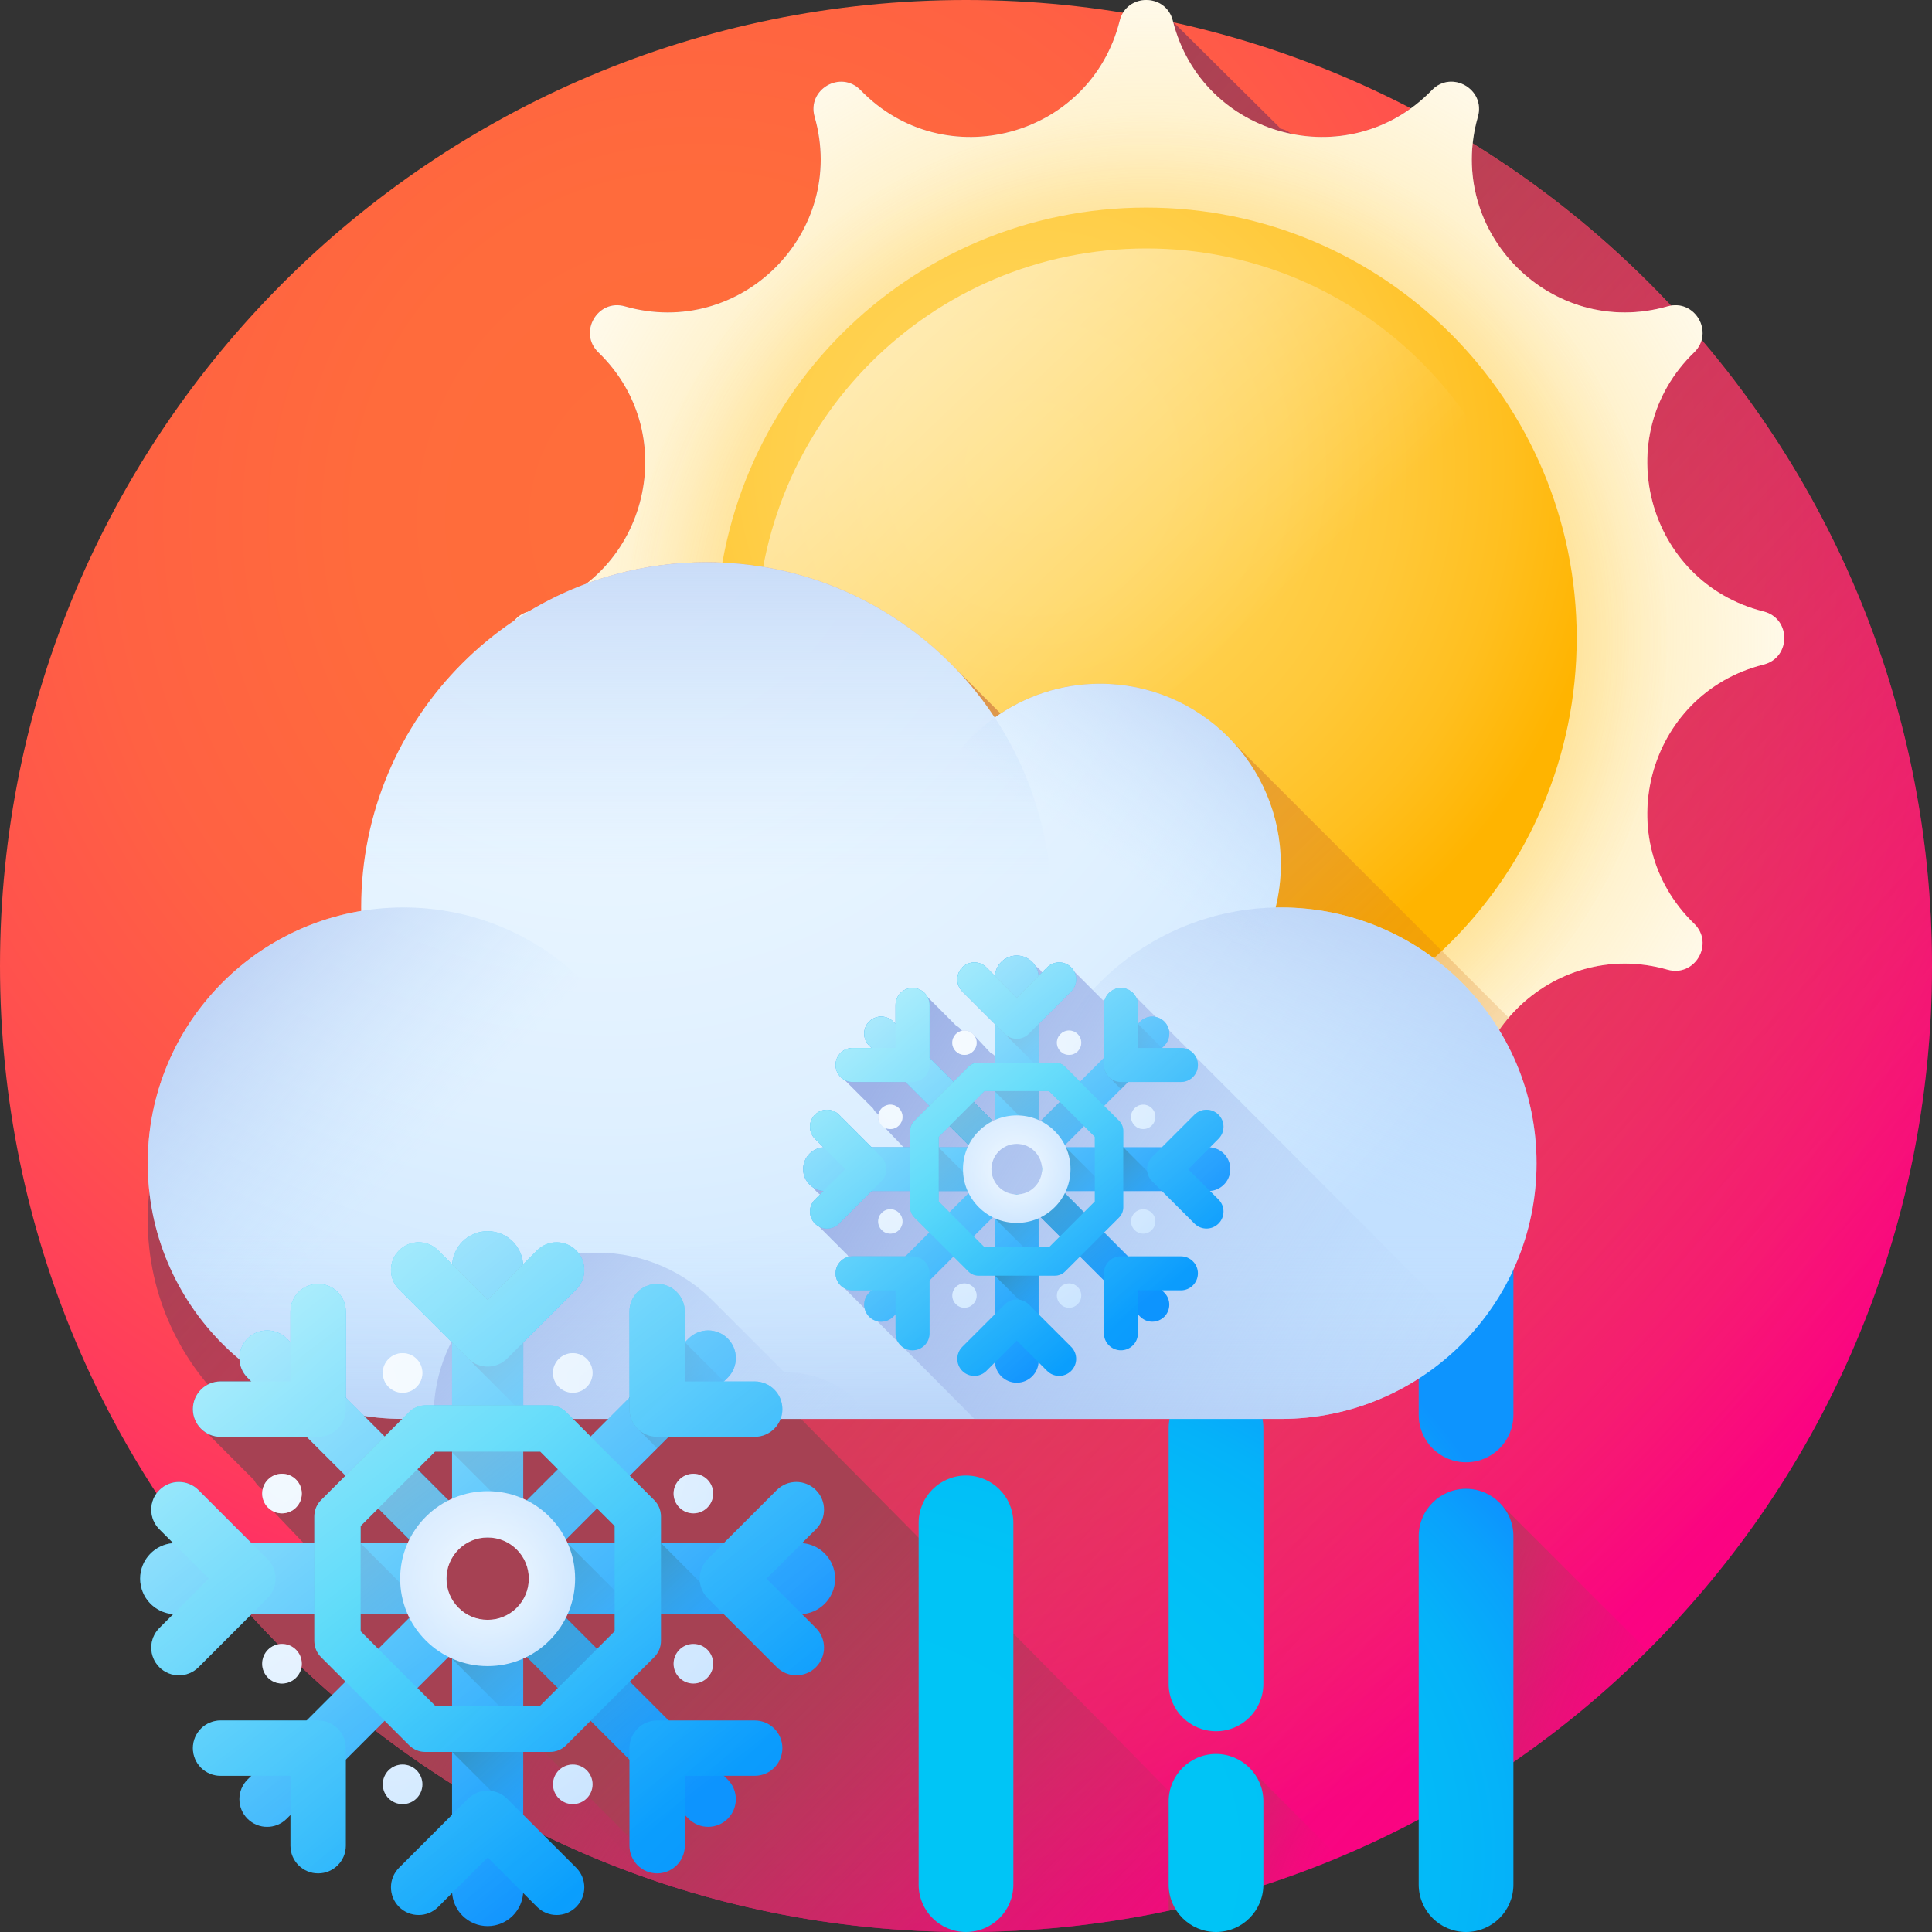 <svg height="512pt" viewBox="0 0 512 512" width="512pt" xmlns="http://www.w3.org/2000/svg" xmlns:xlink="http://www.w3.org/1999/xlink"><rect x="0" y="0" width="512" height="512" fill="#333333" stroke="none"/><radialGradient id="a" cx="184.722" cy="137.537" gradientUnits="userSpaceOnUse" r="380.479"><stop offset="0" stop-color="#ff6e3a"/><stop offset=".234" stop-color="#ff6b3c"/><stop offset=".418" stop-color="#ff6143"/><stop offset=".586" stop-color="#ff504e"/><stop offset=".743" stop-color="#ff395e"/><stop offset=".893" stop-color="#ff1b72"/><stop offset="1" stop-color="#ff0084"/></radialGradient><linearGradient id="b"><stop offset="0" stop-color="#ff0084" stop-opacity="0"/><stop offset=".074" stop-color="#f4087e" stop-opacity=".075"/><stop offset=".335" stop-color="#d2216b" stop-opacity=".333"/><stop offset=".583" stop-color="#ba335e" stop-opacity=".584"/><stop offset=".811" stop-color="#ab3d56" stop-opacity=".812"/><stop offset="1" stop-color="#a64153"/></linearGradient><linearGradient id="c" gradientUnits="userSpaceOnUse" x1="505.96" x2="159.272" xlink:href="#b" y1="469.752" y2="153.85"/><linearGradient id="d" gradientUnits="userSpaceOnUse" x1="311.706" x2="181.372" xlink:href="#b" y1="574.255" y2="443.921"/><linearGradient id="e" gradientUnits="userSpaceOnUse" x1="446.421" x2="362.091" xlink:href="#b" y1="460.66" y2="430.877"/><linearGradient id="f" gradientUnits="userSpaceOnUse" x1="355.776" x2="303.572" xlink:href="#b" y1="501.161" y2="480.079"/><linearGradient id="g" gradientUnits="userSpaceOnUse" x1="188.056" x2="117.781" xlink:href="#b" y1="499.911" y2="457.412"/><linearGradient id="h"><stop offset="0" stop-color="#00c6f6"/><stop offset=".517" stop-color="#00c4f6"/><stop offset=".703" stop-color="#02bdf7"/><stop offset=".836" stop-color="#05b2f9"/><stop offset=".942" stop-color="#0aa1fc"/><stop offset="1" stop-color="#0d94fe"/></linearGradient><radialGradient id="i" cx="695.545" cy="489.5" gradientTransform="matrix(1.44 0 0 1.004 -796.906 0)" gradientUnits="userSpaceOnUse" r="162.639" xlink:href="#h"/><radialGradient id="j" cx="695.545" cy="489.5" gradientTransform="matrix(1.44 0 0 1.004 -796.906 0)" gradientUnits="userSpaceOnUse" r="162.639" xlink:href="#h"/><radialGradient id="k" cx="695.545" cy="489.5" gradientTransform="matrix(1.44 0 0 1.004 -796.906 0)" gradientUnits="userSpaceOnUse" r="162.638" xlink:href="#h"/><radialGradient id="l" cx="695.545" cy="489.502" gradientTransform="matrix(1.44 0 0 1.004 -796.906 0)" gradientUnits="userSpaceOnUse" r="162.641" xlink:href="#h"/><radialGradient id="m" cx="695.545" cy="489.5" gradientTransform="matrix(1.44 0 0 1.004 -796.906 0)" gradientUnits="userSpaceOnUse" r="162.639" xlink:href="#h"/><radialGradient id="n" cx="695.545" cy="446.441" gradientTransform="matrix(1.44 0 0 1.004 -796.906 0)" gradientUnits="userSpaceOnUse" r="141.657" xlink:href="#h"/><radialGradient id="o" cx="305.034" cy="169.081" gradientUnits="userSpaceOnUse" r="219.031"><stop offset="0" stop-color="#ffd459"/><stop offset=".279" stop-color="#ffd55b" stop-opacity=".722"/><stop offset=".435" stop-color="#ffd763" stop-opacity=".565"/><stop offset=".561" stop-color="#ffda71" stop-opacity=".439"/><stop offset=".67" stop-color="#ffdf85" stop-opacity=".329"/><stop offset=".769" stop-color="#ffe69e" stop-opacity=".231"/><stop offset=".86" stop-color="#ffeebe" stop-opacity=".141"/><stop offset=".944" stop-color="#fff8e2" stop-opacity=".055"/><stop offset="1" stop-color="#fff" stop-opacity="0"/></radialGradient><radialGradient id="p" cx="303.767" cy="169.729" gradientUnits="userSpaceOnUse" r="147.547"><stop offset="0" stop-color="#ffb400"/><stop offset=".373" stop-color="#ffb502" stop-opacity=".627"/><stop offset=".507" stop-color="#ffb709" stop-opacity=".494"/><stop offset=".603" stop-color="#ffba14" stop-opacity=".396"/><stop offset=".68" stop-color="#ffbf25" stop-opacity=".322"/><stop offset=".746" stop-color="#ffc53b" stop-opacity=".255"/><stop offset=".805" stop-color="#ffcd57" stop-opacity=".196"/><stop offset=".858" stop-color="#ffd777" stop-opacity=".141"/><stop offset=".907" stop-color="#ffe29d" stop-opacity=".094"/><stop offset=".952" stop-color="#ffefc8" stop-opacity=".047"/><stop offset=".993" stop-color="#fffcf6" stop-opacity=".008"/><stop offset="1" stop-color="#fff" stop-opacity="0"/></radialGradient><radialGradient id="q" cx="273.412" cy="123.804" gradientUnits="userSpaceOnUse" r="153.865"><stop offset="0" stop-color="#ffd459"/><stop offset=".23" stop-color="#ffd355"/><stop offset=".436" stop-color="#ffcf4a"/><stop offset=".634" stop-color="#ffc838"/><stop offset=".825" stop-color="#ffbf1f"/><stop offset="1" stop-color="#ffb400"/></radialGradient><linearGradient id="r" gradientUnits="userSpaceOnUse" x1="315.498" x2="165.557" y1="181.436" y2="23.519"><stop offset="0" stop-color="#fff" stop-opacity="0"/><stop offset=".929" stop-color="#fff" stop-opacity=".929"/><stop offset="1" stop-color="#fff"/></linearGradient><linearGradient id="s" gradientUnits="userSpaceOnUse" x1="414.863" x2="67.631" y1="390.59" y2="43.357"><stop offset="0" stop-color="#e58200" stop-opacity="0"/><stop offset=".04" stop-color="#e27f04" stop-opacity=".039"/><stop offset=".467" stop-color="#c15d2f" stop-opacity=".467"/><stop offset=".802" stop-color="#ad4949" stop-opacity=".8"/><stop offset="1" stop-color="#a64153"/></linearGradient><radialGradient id="t" cx="160.864" cy="124.111" gradientUnits="userSpaceOnUse" r="279.263"><stop offset="0" stop-color="#ecf7ff"/><stop offset=".347" stop-color="#e9f5ff"/><stop offset=".62" stop-color="#dff0ff"/><stop offset=".867" stop-color="#cee7ff"/><stop offset="1" stop-color="#c2e0ff"/></radialGradient><linearGradient id="u"><stop offset=".003" stop-color="#c2e0ff" stop-opacity="0"/><stop offset=".076" stop-color="#bfdcfd" stop-opacity=".075"/><stop offset="1" stop-color="#9eb2e7"/></linearGradient><linearGradient id="v" gradientUnits="userSpaceOnUse" x1="338.669" x2="378.922" xlink:href="#u" y1="310.553" y2="189.11"/><linearGradient id="w" gradientUnits="userSpaceOnUse" x1="292.619" x2="344.373" xlink:href="#u" y1="227.472" y2="150.738"/><linearGradient id="x" gradientUnits="userSpaceOnUse" x1="187.197" x2="187.197" xlink:href="#u" y1="232.91" y2="79.984"/><linearGradient id="y" gradientUnits="userSpaceOnUse" x1="108.123" x2="26.425" xlink:href="#u" y1="309.39" y2="232.179"/><linearGradient id="z" gradientUnits="userSpaceOnUse" x1="223.178" x2="223.178" xlink:href="#u" y1="326.913" y2="421.274"/><linearGradient id="A" gradientUnits="userSpaceOnUse" x1="215.735" x2="116.97" xlink:href="#u" y1="419.122" y2="320.358"/><linearGradient id="B" gradientUnits="userSpaceOnUse" x1="382.053" x2="230.795" y1="383.202" y2="289.503"><stop offset=".003" stop-color="#c2e0ff" stop-opacity="0"/><stop offset=".188" stop-color="#b9d5f9" stop-opacity=".184"/><stop offset=".695" stop-color="#a5bbec" stop-opacity=".694"/><stop offset="1" stop-color="#9eb2e7"/></linearGradient><linearGradient id="C"><stop offset="0" stop-color="#00c6f6"/><stop offset=".857" stop-color="#0b9cfd"/><stop offset="1" stop-color="#0d94fe"/></linearGradient><linearGradient id="D" gradientUnits="userSpaceOnUse" x1="200.974" x2="281.628" xlink:href="#C" y1="273.028" y2="353.681"/><linearGradient id="E" gradientUnits="userSpaceOnUse" x1="232.64" x2="313.293" xlink:href="#C" y1="241.363" y2="322.016"/><linearGradient id="F" gradientUnits="userSpaceOnUse" x1="200.975" x2="281.628" xlink:href="#C" y1="273.028" y2="353.681"/><linearGradient id="G" gradientUnits="userSpaceOnUse" x1="232.64" x2="313.293" xlink:href="#C" y1="241.363" y2="322.016"/><linearGradient id="H" gradientUnits="userSpaceOnUse" x1="194.416" x2="275.071" xlink:href="#C" y1="279.584" y2="360.239"/><linearGradient id="I" gradientUnits="userSpaceOnUse" x1="239.195" x2="319.851" xlink:href="#C" y1="234.803" y2="315.459"/><linearGradient id="J" gradientUnits="userSpaceOnUse" x1="216.808" x2="297.46" xlink:href="#C" y1="257.195" y2="337.848"/><linearGradient id="K" gradientUnits="userSpaceOnUse" x1="216.807" x2="297.46" xlink:href="#C" y1="257.196" y2="337.849"/><linearGradient id="L"><stop offset="0" stop-color="#0d94fe" stop-opacity="0"/><stop offset=".514" stop-color="#0681cd" stop-opacity=".514"/><stop offset="1" stop-color="#0070a2"/></linearGradient><linearGradient id="M" gradientUnits="userSpaceOnUse" x1="280.77" x2="264.29" xlink:href="#L" y1="332.75" y2="316.271"/><linearGradient id="N" gradientUnits="userSpaceOnUse" x1="280.23" x2="264.805" xlink:href="#L" y1="348.21" y2="332.785"/><linearGradient id="O" gradientUnits="userSpaceOnUse" x1="292.32" x2="275.89" xlink:href="#L" y1="321.111" y2="304.68"/><linearGradient id="P" gradientUnits="userSpaceOnUse" x1="307.733" x2="291.96" xlink:href="#L" y1="320.797" y2="305.024"/><linearGradient id="Q" gradientUnits="userSpaceOnUse" x1="302.91" x2="268.42" xlink:href="#L" y1="343.299" y2="308.809"/><linearGradient id="R" gradientUnits="userSpaceOnUse" x1="283.151" x2="268.489" xlink:href="#L" y1="278.711" y2="264.048"/><linearGradient id="S" gradientUnits="userSpaceOnUse" x1="314.277" x2="287.829" xlink:href="#L" y1="282.941" y2="277.687"/><linearGradient id="T" gradientUnits="userSpaceOnUse" x1="257.025" x2="343.404" xlink:href="#C" y1="247.128" y2="333.508"/><linearGradient id="U" gradientUnits="userSpaceOnUse" x1="206.74" x2="293.12" xlink:href="#C" y1="297.412" y2="383.792"/><linearGradient id="V" gradientUnits="userSpaceOnUse" x1="257.024" x2="343.404" xlink:href="#C" y1="247.128" y2="333.508"/><linearGradient id="W" gradientUnits="userSpaceOnUse" x1="206.741" x2="293.12" xlink:href="#C" y1="297.413" y2="383.792"/><linearGradient id="X" gradientUnits="userSpaceOnUse" x1="263.466" x2="349.845" xlink:href="#C" y1="240.687" y2="327.066"/><linearGradient id="Y" gradientUnits="userSpaceOnUse" x1="200.299" x2="286.678" xlink:href="#C" y1="303.854" y2="390.234"/><linearGradient id="Z" gradientUnits="userSpaceOnUse" x1="231.882" x2="318.262" xlink:href="#C" y1="272.27" y2="358.65"/><linearGradient id="aa" gradientUnits="userSpaceOnUse" x1="231.882" x2="318.262" xlink:href="#C" y1="272.271" y2="358.65"/><linearGradient id="ab" gradientUnits="userSpaceOnUse" x1="293.473" x2="258.575" xlink:href="#L" y1="314.877" y2="272.099"/><linearGradient id="ac" gradientUnits="userSpaceOnUse" x1="267.827" x2="232.44" xlink:href="#L" y1="336.627" y2="293.251"/><linearGradient id="ad" gradientUnits="userSpaceOnUse" x1="296.207" x2="260.627" xlink:href="#L" y1="313.771" y2="270.157"/><linearGradient id="ae" gradientUnits="userSpaceOnUse" x1="280.483" x2="244.903" xlink:href="#L" y1="326.599" y2="282.985"/><linearGradient id="af"><stop offset="0" stop-color="#ecf7ff"/><stop offset="1" stop-color="#c2e0ff"/></linearGradient><radialGradient id="ag" cx="269.447" cy="309.835" gradientUnits="userSpaceOnUse" r="14.248" xlink:href="#af"/><linearGradient id="ah" gradientUnits="userSpaceOnUse" x1="259.914" x2="305.677" xlink:href="#C" y1="300.302" y2="346.066"/><radialGradient id="ai" cx="247.457" cy="279.151" gradientUnits="userSpaceOnUse" r="89.174" xlink:href="#af"/><radialGradient id="aj" cx="247.456" cy="279.151" gradientUnits="userSpaceOnUse" r="89.181" xlink:href="#af"/><radialGradient id="ak" cx="247.457" cy="279.154" gradientUnits="userSpaceOnUse" r="89.174" xlink:href="#af"/><radialGradient id="al" cx="247.456" cy="279.154" gradientUnits="userSpaceOnUse" r="89.176" xlink:href="#af"/><radialGradient id="am" cx="247.459" cy="279.149" gradientUnits="userSpaceOnUse" r="89.175" xlink:href="#af"/><radialGradient id="an" cx="247.459" cy="279.153" gradientUnits="userSpaceOnUse" r="89.174" xlink:href="#af"/><radialGradient id="ao" cx="247.457" cy="279.149" gradientUnits="userSpaceOnUse" r="89.187" xlink:href="#af"/><radialGradient id="ap" cx="247.457" cy="279.153" gradientUnits="userSpaceOnUse" r="89.174" xlink:href="#af"/><linearGradient id="aq"><stop offset="0" stop-color="#fff" stop-opacity="0"/><stop offset="1" stop-color="#fff"/></linearGradient><linearGradient id="ar" gradientUnits="userSpaceOnUse" x1="299.245" x2="203.173" xlink:href="#aq" y1="348.525" y2="223.783"/><linearGradient id="as" gradientUnits="userSpaceOnUse" x1="306.747" x2="210.676" xlink:href="#aq" y1="342.747" y2="218.005"/><linearGradient id="at" gradientUnits="userSpaceOnUse" x1="324.148" x2="228.076" xlink:href="#aq" y1="329.345" y2="204.604"/><linearGradient id="au" gradientUnits="userSpaceOnUse" x1="274.351" x2="178.283" xlink:href="#aq" y1="367.696" y2="242.958"/><linearGradient id="av" gradientUnits="userSpaceOnUse" x1="291.752" x2="195.685" xlink:href="#aq" y1="354.295" y2="229.558"/><linearGradient id="aw" gradientUnits="userSpaceOnUse" x1="326.984" x2="230.906" xlink:href="#aq" y1="327.165" y2="202.415"/><linearGradient id="ax" gradientUnits="userSpaceOnUse" x1="313.581" x2="217.511" xlink:href="#aq" y1="337.484" y2="212.744"/><linearGradient id="ay" gradientUnits="userSpaceOnUse" x1="284.923" x2="188.844" xlink:href="#aq" y1="359.563" y2="234.811"/><linearGradient id="az" gradientUnits="userSpaceOnUse" x1="271.518" x2="175.446" xlink:href="#aq" y1="369.879" y2="245.137"/><linearGradient id="aA" gradientUnits="userSpaceOnUse" x1="17.833" x2="149.047" xlink:href="#C" y1="358.476" y2="489.689"/><linearGradient id="aB" gradientUnits="userSpaceOnUse" x1="69.349" x2="200.563" xlink:href="#C" y1="306.958" y2="438.173"/><linearGradient id="aC" gradientUnits="userSpaceOnUse" x1="17.833" x2="149.046" xlink:href="#C" y1="358.475" y2="489.689"/><linearGradient id="aD" gradientUnits="userSpaceOnUse" x1="69.349" x2="200.563" xlink:href="#C" y1="306.959" y2="438.173"/><linearGradient id="aE" gradientUnits="userSpaceOnUse" x1="7.162" x2="138.379" xlink:href="#C" y1="369.142" y2="500.359"/><linearGradient id="aF" gradientUnits="userSpaceOnUse" x1="80.015" x2="211.232" xlink:href="#C" y1="296.288" y2="427.505"/><linearGradient id="aG" gradientUnits="userSpaceOnUse" x1="43.591" x2="174.805" xlink:href="#C" y1="332.717" y2="463.931"/><linearGradient id="aH" gradientUnits="userSpaceOnUse" x1="43.591" x2="174.805" xlink:href="#C" y1="332.717" y2="463.932"/><linearGradient id="aI" gradientUnits="userSpaceOnUse" x1="147.651" x2="120.841" xlink:href="#L" y1="455.637" y2="428.826"/><linearGradient id="aJ" gradientUnits="userSpaceOnUse" x1="146.772" x2="121.678" xlink:href="#L" y1="480.789" y2="455.694"/><linearGradient id="aK" gradientUnits="userSpaceOnUse" x1="166.442" x2="139.712" xlink:href="#L" y1="436.7" y2="409.97"/><linearGradient id="aL" gradientUnits="userSpaceOnUse" x1="191.519" x2="165.858" xlink:href="#L" y1="436.19" y2="410.529"/><linearGradient id="aM" gradientUnits="userSpaceOnUse" x1="183.672" x2="127.56" xlink:href="#L" y1="472.799" y2="416.686"/><linearGradient id="aN" gradientUnits="userSpaceOnUse" x1="151.526" x2="127.671" xlink:href="#L" y1="367.719" y2="343.865"/><linearGradient id="aO" gradientUnits="userSpaceOnUse" x1="202.166" x2="159.137" xlink:href="#L" y1="374.603" y2="366.054"/><linearGradient id="aP" gradientUnits="userSpaceOnUse" x1="109.02" x2="249.552" xlink:href="#C" y1="316.339" y2="456.87"/><linearGradient id="aQ" gradientUnits="userSpaceOnUse" x1="27.212" x2="167.744" xlink:href="#C" y1="398.146" y2="538.678"/><linearGradient id="aR" gradientUnits="userSpaceOnUse" x1="109.021" x2="249.551" xlink:href="#C" y1="316.339" y2="456.869"/><linearGradient id="aS" gradientUnits="userSpaceOnUse" x1="27.213" x2="167.742" xlink:href="#C" y1="398.147" y2="538.677"/><linearGradient id="aT" gradientUnits="userSpaceOnUse" x1="119.5" x2="260.031" xlink:href="#C" y1="305.859" y2="446.39"/><linearGradient id="aU" gradientUnits="userSpaceOnUse" x1="16.733" x2="157.264" xlink:href="#C" y1="408.626" y2="549.157"/><linearGradient id="aV" gradientUnits="userSpaceOnUse" x1="68.116" x2="208.648" xlink:href="#C" y1="357.242" y2="497.774"/><linearGradient id="aW" gradientUnits="userSpaceOnUse" x1="68.116" x2="208.648" xlink:href="#C" y1="357.242" y2="497.774"/><linearGradient id="aX" gradientUnits="userSpaceOnUse" x1="168.318" x2="111.542" xlink:href="#L" y1="426.559" y2="356.962"/><linearGradient id="aY" gradientUnits="userSpaceOnUse" x1="126.595" x2="69.024" xlink:href="#L" y1="461.945" y2="391.374"/><linearGradient id="aZ" gradientUnits="userSpaceOnUse" x1="172.766" x2="114.883" xlink:href="#L" y1="424.759" y2="353.805"/><linearGradient id="a0" gradientUnits="userSpaceOnUse" x1="147.184" x2="89.3" xlink:href="#L" y1="445.628" y2="374.674"/><radialGradient id="a1" cx="129.23" cy="418.356" gradientUnits="userSpaceOnUse" r="23.181" xlink:href="#af"/><linearGradient id="a2" gradientUnits="userSpaceOnUse" x1="113.721" x2="188.173" xlink:href="#C" y1="402.847" y2="477.3"/><radialGradient id="a3" cx="93.454" cy="368.436" gradientUnits="userSpaceOnUse" r="145.086" xlink:href="#af"/><radialGradient id="a4" cx="93.454" cy="368.436" gradientUnits="userSpaceOnUse" r="145.086" xlink:href="#af"/><radialGradient id="a5" cx="93.454" cy="368.435" gradientUnits="userSpaceOnUse" r="145.086" xlink:href="#af"/><radialGradient id="a6" cx="93.454" cy="368.435" gradientUnits="userSpaceOnUse" r="145.085" xlink:href="#af"/><radialGradient id="a7" cx="93.453" cy="368.436" gradientUnits="userSpaceOnUse" r="145.087" xlink:href="#af"/><radialGradient id="a8" cx="93.453" cy="368.435" gradientUnits="userSpaceOnUse" r="145.087" xlink:href="#af"/><radialGradient id="a9" cx="93.454" cy="368.436" gradientUnits="userSpaceOnUse" r="145.087" xlink:href="#af"/><radialGradient id="ba" cx="93.454" cy="368.435" gradientUnits="userSpaceOnUse" r="145.087" xlink:href="#af"/><linearGradient id="bb" gradientUnits="userSpaceOnUse" x1="177.709" x2="21.408" xlink:href="#aq" y1="481.302" y2="278.357"/><linearGradient id="bc" gradientUnits="userSpaceOnUse" x1="189.91" x2="33.618" xlink:href="#aq" y1="471.895" y2="268.961"/><linearGradient id="bd" gradientUnits="userSpaceOnUse" x1="218.221" x2="61.928" xlink:href="#aq" y1="450.094" y2="247.159"/><linearGradient id="be" gradientUnits="userSpaceOnUse" x1="137.21" x2="-19.089" xlink:href="#aq" y1="512.492" y2="309.548"/><linearGradient id="bf" gradientUnits="userSpaceOnUse" x1="165.52" x2="9.22" xlink:href="#aq" y1="490.689" y2="287.745"/><linearGradient id="bg" gradientUnits="userSpaceOnUse" x1="222.836" x2="66.532" xlink:href="#aq" y1="446.548" y2="243.599"/><linearGradient id="bh" gradientUnits="userSpaceOnUse" x1="201.033" x2="44.729" xlink:href="#aq" y1="463.34" y2="260.39"/><linearGradient id="bi" gradientUnits="userSpaceOnUse" x1="154.404" x2="-1.9" xlink:href="#aq" y1="499.253" y2="296.304"/><linearGradient id="bj" gradientUnits="userSpaceOnUse" x1="132.601" x2="-23.703" xlink:href="#aq" y1="516.044" y2="313.095"/><path d="m512 256c0 141.387-114.613 256-256 256s-256-114.613-256-256 114.613-256 256-256 256 114.613 256 256zm0 0" fill="url(#a)"/><path d="m512 256c0-98.871-56.059-184.641-138.117-227.289-9.547 6.902-21.027 8.922-31.645 6.773-.918-.746-1.992-1.234-3.125-1.461-.027-.105-.066-.207-.09-.312l-27.98-27.758c-4.434-.973-8.91-1.828-13.422-2.566-.379.621-.695 1.316-.895 2.109-7.746 30.941-46.477 41.32-68.656 18.395-5.25-5.426-14.27-.223-12.195 7.043 8.766 30.668-19.59 59.023-50.258 50.258-7.262-2.074-12.469 6.941-7.039 12.195 22.922 22.176 12.543 60.91-18.398 68.652-7.324 1.836-7.324 12.25 0 14.082.109.027.211.062.312.09.039.195.082.395.137.586-26.887 15.934-44.918 45.23-44.918 78.746 0 .312.008.617.012.93-32.098 5.34-56.57 33.23-56.57 66.844 0 20.152 8.805 38.238 22.766 50.652l33.855 33.859c.625.699 1.262 1.379 1.91 2.055-.066.691-.113 1.395-.113 2.105 0 7.438 3.75 13.98 9.453 17.883l65.199 68.09c26.25 9.09 54.434 14.039 83.777 14.039 141.387 0 256-114.613 256-256zm0 0" fill="url(#c)"/><path d="m335.34 501.148-1.254-1.277c-24.617 7.883-50.848 12.129-78.086 12.129-89.812 0-168.82-46.25-214.508-116.234.211-.309.461-.602.742-.883 2.863-2.863 7.512-2.863 10.371 0l14.043 14.043h13.797l-10.551-11.082c-.133-.312-.23-.641-.301-.984-.07-.34-.113-.691-.113-1.055 0-.352.043-.703.113-1.031-.965-.676-1.77-1.566-2.32-2.613l-12.238-12.234c-2.328-1.238-3.914-3.676-3.914-6.484 0-4.059 3.281-7.34 7.336-7.34h8.145l-1.004-1.004c-2.863-2.863-2.863-7.512 0-10.371 1.434-1.438 3.312-2.148 5.188-2.148 1.406 0 2.812.398 4.039 1.203.41.273.793.582 1.152.945l.992 1.004v-8.152c0-4.047 3.285-7.328 7.34-7.328 2.812 0 5.25 1.586 6.484 3.902l12.25 12.25c1.035.551 1.926 1.344 2.59 2.297.34-.066.703-.098 1.062-.098.363 0 .715.027 1.055.098.344.07.672.172.984.312.543.23 1.043.555 1.477.941l7.711 8.234c.539.23 1.031.562 1.473.953.141.129.273.27.402.41v-13.781l-14.035-14.035c-2.871-2.863-2.871-7.512 0-10.371 2.863-2.871 7.512-2.871 10.371 0l3.062 3.062.633.621c0-.039.012-.078.012-.121.008-.18.039-.371.059-.551.02-.121.039-.242.059-.359.031-.184.07-.363.113-.535.027-.121.059-.238.098-.359.043-.172.102-.34.16-.512.043-.109.082-.23.121-.344.07-.168.141-.328.211-.48.051-.121.102-.23.16-.34.082-.152.164-.305.242-.453.07-.109.133-.219.203-.32.09-.141.18-.281.277-.422.07-.102.152-.211.234-.312.098-.129.199-.262.309-.383.082-.098.184-.199.273-.301.109-.109.211-.23.328-.328.102-.102.203-.191.312-.293.109-.102.223-.199.344-.293.117-.09.23-.18.348-.258.121-.094.242-.184.375-.262.117-.082.25-.16.379-.242.133-.07.25-.141.383-.211.129-.078.281-.141.422-.211.129-.059.25-.121.379-.172.152-.066.312-.117.473-.168.121-.051.254-.102.383-.141.172-.051.34-.094.523-.133.117-.027.238-.059.359-.09.199-.039.402-.059.602-.09.113-.012.211-.039.312-.051.312-.031.633-.039.945-.039.32 0 .641.008.953.039.098.012.199.039.309.051.203.031.402.051.605.09.117.031.238.059.359.09.18.039.352.082.523.133.129.039.25.09.379.141.164.051.312.102.473.168.133.051.25.113.383.172.141.07.281.133.422.211.129.07.25.141.379.211.133.082.262.16.383.242.133.078.25.168.371.262.109.078.23.168.352.258.109.094.23.191.344.293.109.102.211.191.309.293.121.098.223.219.332.328.09.102.191.203.27.301.113.121.211.254.312.383.082.102.16.211.23.312.102.141.191.281.281.422.02.02.031.051.051.082.07.039.141.078.211.129.129.078.25.172.371.262.109.078.23.16.34.25.121.102.242.199.352.301.113.102.211.191.312.281.121.109.223.23.332.34.09.102.191.203.27.305.113.117.211.25.312.379.082.102.16.211.23.312.059.082.109.16.16.242l2.188-2.188c2.863-2.871 7.512-2.871 10.371 0 .535.527.965 1.121 1.305 1.754l12.238 12.246c.273.145.531.312.785.484.781-3.215 3.672-5.602 7.125-5.602 2.812 0 5.254 1.586 6.488 3.906 0 0 93.754 94.398 135.336 136.875 9.016 9.203 15.574 15.969 18.203 18.812.594.633.984 1.074 1.164 1.305zm0 0" fill="url(#d)"/><path d="m436.574 437.449c-17.809 17.738-38.219 32.855-60.605 44.754v-75.113c0-6.926 5.621-12.547 12.551-12.547 3.711 0 7.047 1.625 9.344 4.195zm0 0" fill="url(#e)"/><path d="m354.816 492.223c-14.414 6.043-29.496 10.801-45.105 14.125v-28.984c0-6.926 5.621-12.547 12.547-12.547 3.715 0 7.047 1.625 9.348 4.195zm0 0" fill="url(#f)"/><path d="m180.594 500.715c-25.086-7.719-48.52-19.195-69.66-33.762v-5.652c0-6.926 5.621-12.547 12.547-12.547 3.715 0 7.051 1.625 9.348 4.195l41.754 41.754c.352.312.684.645.992.992.352.312.684.645.996.996.352.309.684.641.992.992.352.312.684.645.996.996.352.309.68.641.992.992.352.312.684.641.996.992zm0 0" fill="url(#g)"/><path d="m256 512c-6.93 0-12.551-5.617-12.551-12.551v-95.871c0-6.934 5.621-12.551 12.551-12.551s12.551 5.617 12.551 12.551v95.871c0 6.934-5.621 12.551-12.551 12.551zm0 0" fill="url(#i)"/><path d="m322.258 512c-6.93 0-12.547-5.617-12.547-12.551v-22.086c0-6.926 5.617-12.547 12.547-12.547 6.93 0 12.551 5.621 12.551 12.547v22.086c0 6.934-5.621 12.551-12.551 12.551zm0 0" fill="url(#j)"/><path d="m322.258 458.793c-6.93 0-12.547-5.617-12.547-12.551v-67.766c0-6.93 5.617-12.547 12.547-12.547 6.93 0 12.551 5.617 12.551 12.547v67.766c0 6.934-5.621 12.551-12.551 12.551zm0 0" fill="url(#k)"/><path d="m322.258 360.406c-6.93 0-12.547-5.617-12.547-12.547v-79.309c0-6.934 5.617-12.551 12.547-12.551 6.93 0 12.551 5.617 12.551 12.551v79.309c0 6.93-5.621 12.547-12.551 12.547zm0 0" fill="url(#l)"/><path d="m388.52 512c-6.934 0-12.551-5.617-12.551-12.551v-92.359c0-6.93 5.617-12.547 12.551-12.547 6.93 0 12.547 5.617 12.547 12.547v92.359c0 6.934-5.617 12.551-12.547 12.551zm0 0" fill="url(#m)"/><path d="m388.52 387.516c-6.934 0-12.551-5.621-12.551-12.551v-51.703c0-6.93 5.617-12.547 12.551-12.547 6.93 0 12.547 5.617 12.547 12.547v51.703c0 6.93-5.617 12.551-12.547 12.551zm0 0" fill="url(#n)"/><path d="m310.809 5.496c7.742 30.941 46.477 41.316 68.652 18.395 5.254-5.426 14.273-.223 12.195 7.043-8.762 30.668 19.594 59.023 50.262 50.258 7.262-2.074 12.469 6.941 7.039 12.195-22.922 22.176-12.543 60.906 18.395 68.652 7.328 1.836 7.328 12.25 0 14.082-30.938 7.746-41.316 46.477-18.395 68.656 5.43 5.25.223 14.27-7.039 12.195-30.668-8.766-59.023 19.59-50.262 50.258 2.074 7.262-6.941 12.469-12.195 7.039-22.176-22.922-60.91-12.543-68.652 18.395v.004c-1.832 7.324-12.25 7.324-14.082 0v-.004c-7.746-30.938-46.477-41.316-68.652-18.395-5.254 5.43-14.273.223-12.195-7.039 8.762-30.668-19.594-59.023-50.258-50.258-7.262 2.074-12.473-6.945-7.043-12.195 22.926-22.18 12.547-60.91-18.395-68.656-7.328-1.832-7.328-12.246 0-14.082 30.941-7.746 41.32-46.477 18.395-68.652-5.43-5.254-.219-14.273 7.043-12.195 30.668 8.766 59.02-19.59 50.258-50.258-2.078-7.266 6.941-12.469 12.195-7.043 22.176 22.922 60.906 12.547 68.652-18.395 1.832-7.328 12.25-7.328 14.082 0zm0 0" fill="#fff"/><path d="m310.809 5.496c7.742 30.941 46.477 41.316 68.652 18.395 5.254-5.426 14.273-.223 12.195 7.043-8.762 30.668 19.594 59.023 50.262 50.258 7.262-2.074 12.469 6.941 7.039 12.195-22.922 22.176-12.543 60.906 18.395 68.652 7.328 1.836 7.328 12.25 0 14.082-30.938 7.746-41.316 46.477-18.395 68.656 5.43 5.25.223 14.27-7.039 12.195-30.668-8.766-59.023 19.59-50.262 50.258 2.074 7.262-6.941 12.469-12.195 7.039-22.176-22.922-60.91-12.543-68.652 18.395v.004c-1.832 7.324-12.25 7.324-14.082 0v-.004c-7.746-30.938-46.477-41.316-68.652-18.395-5.254 5.43-14.273.223-12.195-7.039 8.762-30.668-19.594-59.023-50.258-50.258-7.262 2.074-12.473-6.945-7.043-12.195 22.926-22.18 12.547-60.91-18.395-68.656-7.328-1.832-7.328-12.246 0-14.082 30.941-7.746 41.32-46.477 18.395-68.652-5.43-5.254-.219-14.273 7.043-12.195 30.668 8.766 59.02-19.59 50.258-50.258-2.078-7.266 6.941-12.469 12.195-7.043 22.176 22.922 60.906 12.547 68.652-18.395 1.832-7.328 12.25-7.328 14.082 0zm0 0" fill="url(#o)"/><path d="m441.652 169.082c0 76.148-61.734 137.883-137.883 137.883-76.152 0-137.887-61.734-137.887-137.883 0-76.152 61.734-137.887 137.887-137.887 76.148 0 137.883 61.734 137.883 137.887zm0 0" fill="url(#p)"/><path d="m417.84 169.082c0 63-51.07 114.07-114.07 114.07-63.004 0-114.074-51.07-114.074-114.07 0-63.004 51.07-114.074 114.074-114.074 63 0 114.07 51.07 114.07 114.074zm0 0" fill="url(#q)"/><path d="m407.004 169.082c0 57.016-46.223 103.234-103.234 103.234-57.016 0-103.238-46.219-103.238-103.234s46.223-103.238 103.238-103.238c57.012 0 103.234 46.223 103.234 103.238zm0 0" fill="url(#r)"/><path d="m215.875 292.172c-2.074 7.262 6.945 12.469 12.195 7.039 22.18-22.922 60.91-12.543 68.656 18.398 1.832 7.324 12.246 7.324 14.082 0 7.742-30.941 46.477-41.32 68.652-18.398 5.254 5.43 14.273.223 12.195-7.039-2.898-10.141 5.059-18.102 8.125-22.504l-73.418-73.414c-8.738-9.266-21.117-15.055-34.859-15.055-9.73 0-18.773 2.91-26.332 7.895-.121-.117-11.629-11.629-12.301-12.281-16.629-17.148-39.902-27.812-65.676-27.812-16.742 0-32.434 4.5-45.93 12.355 30.094 8.367 39.965 46.445 17.312 68.363-5.43 5.254-.223 14.27 7.039 12.195 30.668-8.766 59.023 19.59 50.258 50.258zm0 0" fill="url(#s)"/><path d="m339.43 240.484c-.457 0-.914.008-1.371.02.887-3.652 1.371-7.461 1.371-11.383 0-26.465-21.457-47.922-47.926-47.922-10.41 0-20.039 3.332-27.898 8.969-16.363-24.801-44.473-41.168-76.41-41.168-50.527 0-91.484 40.961-91.484 91.488 0 .309.008.617.012.926-32.098 5.336-56.57 33.23-56.57 66.844 0 37.43 30.344 67.773 67.773 67.773h232.504c37.43 0 67.773-30.344 67.773-67.773 0-37.43-30.344-67.773-67.773-67.773zm0 0" fill="url(#t)"/><path d="m407.203 308.258c0 37.434-30.344 67.773-67.773 67.773-37.43 0-67.773-30.34-67.773-67.773 0-37.43 30.344-67.773 67.773-67.773 37.43 0 67.773 30.344 67.773 67.773zm0 0" fill="url(#v)"/><path d="m339.43 229.121c0 26.469-21.457 47.926-47.926 47.926-26.465 0-47.922-21.457-47.922-47.926 0-26.465 21.457-47.922 47.922-47.922 26.469 0 47.926 21.457 47.926 47.922zm0 0" fill="url(#w)"/><path d="m278.684 240.484c0 50.527-40.961 91.488-91.488 91.488-50.523 0-91.484-40.961-91.484-91.488 0-50.523 40.961-91.484 91.484-91.484 50.527 0 91.488 40.961 91.488 91.484zm0 0" fill="url(#x)"/><path d="m174.699 308.258c0 37.434-30.344 67.773-67.773 67.773-37.43 0-67.773-30.34-67.773-67.773 0-37.43 30.344-67.773 67.773-67.773 37.43 0 67.773 30.344 67.773 67.773zm0 0" fill="url(#y)"/><path d="m39.781 317.488c4.504 33.062 32.848 58.543 67.145 58.543h232.504c34.297 0 62.641-25.48 67.145-58.543zm0 0" fill="url(#z)"/><path d="m231.863 376.031-3.535-3.535c-5.02-5.422-12.195-8.82-20.168-8.82-.094 0-.188.008-.277.012-.059-.055-.109-.109-.164-.16l-18.141-18.141c-7.887-8.262-19.004-13.414-31.328-13.414-23.934 0-43.336 19.398-43.336 43.332 0 .117.012.234.012.355-.52.105-1.027.23-1.527.371zm0 0" fill="url(#A)"/><path d="m389.984 353.379c-12.398 13.895-30.449 22.652-50.559 22.652h-81.176l-34.414-34.598c-1.066-.562-1.867-1.535-2.219-2.711-.121-.398-.184-.832-.184-1.273 0-2.129 1.469-3.906 3.445-4.379-.109-.156-.211-.32-.301-.48l-7.531-7.527c-.379-.203-.754-.473-1.074-.805-1.766-1.758-1.766-4.605 0-6.375l1.348-1.344c-.051-.031-.102-.062-.152-.094-.059-.047-.129-.098-.191-.148-.078-.062-.16-.121-.23-.18-.07-.062-.129-.113-.191-.172-.07-.07-.141-.129-.199-.199-.062-.062-.121-.133-.18-.191-.062-.07-.121-.141-.184-.223-.059-.07-.109-.141-.16-.211-.051-.07-.109-.148-.16-.219-.031-.051-.051-.09-.078-.141-.012-.012-.031-.023-.051-.031-.082-.051-.172-.109-.254-.172-.066-.039-.129-.09-.199-.141-.07-.059-.148-.121-.23-.191-.059-.051-.121-.109-.18-.168-.07-.062-.141-.133-.211-.203-.062-.059-.113-.121-.172-.191-.059-.066-.129-.141-.18-.207-.062-.07-.109-.145-.16-.223-.062-.07-.113-.141-.16-.223-.051-.078-.102-.16-.152-.238-.039-.07-.09-.152-.129-.23-.043-.082-.082-.172-.133-.262-.031-.082-.07-.152-.102-.23-.039-.102-.07-.191-.109-.293-.027-.078-.059-.148-.078-.23-.031-.109-.062-.211-.082-.32-.02-.07-.039-.148-.059-.223-.02-.129-.043-.25-.051-.367-.012-.07-.02-.133-.031-.203-.02-.191-.031-.383-.031-.57 0-.203.012-.395.031-.582.012-.07.02-.133.031-.191.008-.129.031-.25.051-.371.02-.082.039-.152.059-.23.02-.102.051-.211.082-.32.02-.082.051-.152.078-.234.039-.098.07-.188.109-.289.031-.082.07-.152.102-.23.051-.09.09-.18.133-.262.039-.082.09-.16.129-.23.051-.082.102-.16.152-.242.047-.078.098-.148.16-.219.051-.07.098-.152.16-.223.051-.07.121-.141.18-.211.059-.062.109-.133.172-.191.07-.07.141-.141.211-.199.059-.059.121-.121.18-.172.082-.059.16-.129.23-.188.07-.051.133-.094.199-.145.082-.059.172-.117.254-.168.07-.043.129-.082.199-.121.09-.051.18-.102.281-.148.07-.043.133-.07.203-.102.098-.051.199-.094.301-.133.07-.02.141-.051.211-.07.098-.039.211-.07.309-.098.082-.023.152-.043.223-.062.109-.031.219-.051.332-.07.07-.012.148-.02.219-.031.121-.02.23-.039.344-.039.027-.008.047-.008.07-.008l-2.262-2.27c-1.766-1.77-1.766-4.621 0-6.379 1.758-1.766 4.609-1.766 6.375 0l8.625 8.625h8.484l-6.488-6.805c-.078-.191-.141-.395-.18-.605-.051-.211-.07-.43-.07-.648 0-.223.02-.434.059-.637-.59-.41-1.07-.961-1.414-1.605l-7.527-7.527c-1.426-.754-2.402-2.25-2.402-3.988 0-2.488 2.02-4.504 4.508-4.504h5l-.613-.613c-1.754-1.758-1.754-4.617 0-6.375.887-.883 2.039-1.324 3.195-1.324.863 0 1.727.25 2.477.742.254.168.484.359.703.582l.625.613v-5.012c0-2.488 2.016-4.508 4.508-4.508 1.727 0 3.223.973 3.984 2.41l7.52 7.527c.641.332 1.195.824 1.598 1.406.211-.039.43-.059.652-.059.219 0 .441.02.652.059.211.051.41.109.602.191.34.141.641.34.902.582l4.738 5.059c.344.152.645.344.914.582.082.082.172.172.25.262v-8.473l-1.102-1.105-1.891-1.875-1.875-1.887-3.766-3.766c-1.758-1.758-1.758-4.609 0-6.375 1.758-1.758 4.617-1.758 6.375 0l2.27 2.27c0-.023.012-.051.012-.07.008-.121.02-.23.039-.344.008-.078.02-.148.031-.219.02-.113.047-.223.066-.332.023-.07.043-.152.062-.223.031-.109.059-.211.102-.312.02-.066.047-.141.078-.211.039-.098.082-.199.121-.301.031-.07.07-.141.102-.211.051-.09.098-.18.148-.27.043-.07.082-.141.121-.203.062-.09.109-.168.172-.258.051-.062.098-.133.148-.191.062-.082.121-.152.184-.23.059-.062.109-.121.168-.18.07-.07.133-.145.203-.211.059-.062.129-.121.191-.172.07-.07.141-.133.219-.191.07-.051.141-.109.211-.16.07-.051.152-.109.223-.16.078-.051.16-.09.238-.141.082-.051.152-.09.23-.133.094-.047.184-.09.262-.129.082-.039.16-.07.242-.109.09-.043.191-.07.281-.102.078-.031.16-.062.242-.082.098-.027.207-.059.32-.078.07-.02.141-.039.219-.059.121-.023.254-.043.371-.062.062 0 .133-.02.191-.02.191-.02.383-.031.582-.031.191 0 .395.012.582.031.062 0 .133.02.191.02.121.02.25.039.371.062.082.02.152.039.223.059.109.02.219.051.32.078.082.023.16.051.242.082.09.031.191.059.281.102.078.039.16.07.238.109.082.039.172.082.262.129.082.043.152.094.23.133.082.051.16.09.23.141.082.051.152.109.234.16.07.051.141.109.207.16.082.062.152.121.223.191.059.051.121.109.191.172.07.066.129.141.199.211.051.059.113.117.172.18.059.078.121.148.18.23.051.059.102.129.152.191.059.09.109.168.168.258.012.012.023.031.031.051.039.023.09.051.133.082.078.051.148.102.219.16.07.051.152.102.223.16l.211.18c.059.062.129.113.188.172.07.07.141.141.203.211.059.062.121.121.172.18.059.082.129.164.188.242.051.062.094.121.141.191.031.051.07.09.102.141l1.344-1.344c1.758-1.758 4.609-1.758 6.375 0 .324.328.594.691.793 1.082l7.531 7.527c.172.094.332.191.48.305.484-1.98 2.262-3.453 4.379-3.453 1.738 0 3.23.973 3.984 2.406 0 0 56.461 56.531 88.949 89.148zm0 0" fill="url(#B)"/><path d="m269.445 366.434c-3.199 0-5.797-2.594-5.797-5.793v-38.281c0-3.199 2.598-5.793 5.797-5.793 3.203 0 5.797 2.594 5.797 5.793v38.281c0 3.199-2.594 5.793-5.797 5.793zm0 0" fill="url(#D)"/><path d="m269.445 303.105c-3.199 0-5.797-2.594-5.797-5.797v-38.277c0-3.203 2.598-5.797 5.797-5.797 3.203 0 5.797 2.594 5.797 5.797v38.277c0 3.203-2.594 5.797-5.797 5.797zm0 0" fill="url(#E)"/><path d="m256.922 315.633h-38.277c-3.203 0-5.797-2.598-5.797-5.797 0-3.199 2.594-5.797 5.797-5.797h38.277c3.199 0 5.797 2.598 5.797 5.797 0 3.199-2.598 5.797-5.797 5.797zm0 0" fill="url(#F)"/><path d="m320.25 315.633h-38.277c-3.203 0-5.797-2.598-5.797-5.797 0-3.199 2.594-5.797 5.797-5.797h38.277c3.203 0 5.797 2.598 5.797 5.797 0 3.199-2.594 5.797-5.797 5.797zm0 0" fill="url(#G)"/><path d="m233.523 350.266c-1.152 0-2.309-.438-3.188-1.32-1.762-1.762-1.762-4.617 0-6.375l27.066-27.066c1.758-1.762 4.613-1.762 6.375 0 1.762 1.762 1.762 4.617 0 6.379l-27.066 27.062c-.879.879-2.035 1.32-3.188 1.32zm0 0" fill="url(#H)"/><path d="m278.305 305.484c-1.152 0-2.309-.438-3.188-1.32-1.762-1.762-1.762-4.613 0-6.375l27.062-27.066c1.762-1.762 4.617-1.762 6.379 0 1.758 1.762 1.758 4.617-.004 6.379l-27.062 27.062c-.879.883-2.035 1.32-3.188 1.32zm0 0" fill="url(#I)"/><path d="m260.59 305.484c-1.156 0-2.309-.438-3.188-1.32l-27.066-27.062c-1.762-1.762-1.762-4.617 0-6.379 1.762-1.762 4.613-1.762 6.375 0l27.066 27.066c1.762 1.762 1.762 4.613 0 6.375-.879.883-2.035 1.32-3.188 1.32zm0 0" fill="url(#J)"/><path d="m305.367 350.266c-1.152 0-2.305-.438-3.188-1.32l-27.062-27.062c-1.762-1.762-1.762-4.617 0-6.379 1.758-1.762 4.613-1.762 6.375 0l27.066 27.066c1.758 1.758 1.758 4.613 0 6.375-.883.879-2.035 1.32-3.191 1.32zm0 0" fill="url(#K)"/><path d="m275.246 322.359v12.129l-11.598-11.598v-.531c0-3.199 2.598-5.793 5.797-5.793 3.203 0 5.801 2.594 5.801 5.793zm0 0" fill="url(#M)"/><path d="m263.648 336.793h11.598v12.855l-11.594-11.59h-.004zm0 0" fill="url(#N)"/><path d="m282.445 304.059 11.578 11.574h-12.051c-3.203 0-5.797-2.598-5.797-5.797 0-3.203 2.594-5.797 5.797-5.797h.543zm0 0" fill="url(#O)"/><path d="m309.273 315.633h-13.41v-11.594h1.816zm0 0" fill="url(#P)"/><path d="m305.367 350.266c-1.152 0-2.305-.438-3.188-1.32l-27.062-27.062c-1.762-1.762-1.762-4.617 0-6.379 1.758-1.762 4.613-1.762 6.375 0l27.066 27.066c1.758 1.758 1.758 4.613 0 6.375-.883.879-2.035 1.32-3.191 1.32zm0 0" fill="url(#Q)"/><path d="m275.242 282.961v-23.93c0-.137-.004-.27-.016-.402l-5.781 5.781-5.781-5.781c-.008.133-.016.266-.016.402v12.336zm0 0" fill="url(#R)"/><path d="m307.941 277.715-10.883 10.883-3.113-3.113c-.859-.82-1.398-1.977-1.398-3.258v-1.871l9.02-9.016zm0 0" fill="url(#S)"/><path d="m277.496 256.363-8.051 8.047-8.047-8.047c-1.762-1.762-4.617-1.762-6.379 0-1.758 1.762-1.758 4.613 0 6.375l11.238 11.238c.879.879 2.035 1.32 3.188 1.32 1.152 0 2.309-.441 3.188-1.32l11.238-11.238c1.762-1.762 1.762-4.613 0-6.375-1.762-1.762-4.613-1.762-6.375 0zm0 0" fill="url(#T)"/><path d="m272.633 345.695c-1.758-1.762-4.613-1.762-6.375 0l-11.238 11.234c-1.758 1.762-1.758 4.617 0 6.379 1.762 1.758 4.617 1.758 6.379 0l8.047-8.051 8.051 8.051c.879.879 2.031 1.32 3.188 1.32 1.152 0 2.309-.441 3.188-1.32 1.762-1.762 1.762-4.617 0-6.379zm0 0" fill="url(#U)"/><path d="m314.871 309.836 8.047-8.051c1.762-1.762 1.762-4.617 0-6.375-1.758-1.762-4.613-1.762-6.375 0l-11.238 11.234c-1.762 1.762-1.762 4.617 0 6.379l11.238 11.234c.879.883 2.035 1.32 3.188 1.32 1.152 0 2.309-.438 3.188-1.32 1.762-1.758 1.762-4.613 0-6.375zm0 0" fill="url(#V)"/><path d="m233.586 313.023c1.762-1.762 1.762-4.617 0-6.379l-11.234-11.234c-1.762-1.762-4.617-1.762-6.379 0-1.762 1.762-1.762 4.613 0 6.375l8.051 8.051-8.051 8.047c-1.762 1.762-1.762 4.617 0 6.379.883.879 2.035 1.32 3.188 1.32 1.156 0 2.309-.441 3.191-1.32zm0 0" fill="url(#W)"/><path d="m297.059 286.734h15.891c2.488 0 4.508-2.02 4.508-4.512 0-2.488-2.02-4.504-4.508-4.504h-11.383v-11.387c0-2.488-2.02-4.508-4.508-4.508-2.488 0-4.508 2.02-4.508 4.508v15.891c-.004 2.492 2.016 4.512 4.508 4.512zm0 0" fill="url(#X)"/><path d="m241.836 332.938h-15.891c-2.492 0-4.512 2.02-4.512 4.508 0 2.488 2.02 4.508 4.512 4.508h11.383v11.383c0 2.488 2.02 4.508 4.508 4.508 2.488 0 4.508-2.02 4.508-4.508v-15.891c0-2.488-2.016-4.508-4.508-4.508zm0 0" fill="url(#Y)"/><path d="m312.949 332.938h-15.895c-2.488 0-4.508 2.02-4.508 4.508v15.891c0 2.488 2.02 4.508 4.508 4.508 2.492 0 4.512-2.02 4.512-4.508v-11.383h11.383c2.488 0 4.508-2.02 4.508-4.508 0-2.488-2.02-4.508-4.508-4.508zm0 0" fill="url(#Z)"/><path d="m241.836 261.824c-2.488 0-4.508 2.02-4.508 4.508v11.383h-11.383c-2.492 0-4.508 2.02-4.508 4.508 0 2.492 2.016 4.508 4.508 4.508h15.891c2.492 0 4.508-2.016 4.508-4.508v-15.891c0-2.488-2.016-4.508-4.508-4.508zm0 0" fill="url(#aa)"/><path d="m275.246 281.602v15.707c0 .125-.008.242-.012.363-.055.887-.309 1.711-.715 2.445l-10.871-10.871v-7.645zm0 0" fill="url(#ab)"/><path d="m259.637 314.961c-.812.43-1.734.672-2.715.672h-15.707v-11.594h7.496zm0 0" fill="url(#ac)"/><path d="m292.598 293.062-5.336 5.332-5.77 5.773c-.883.875-2.035 1.316-3.188 1.316-1.156 0-2.309-.441-3.191-1.316-.836-.84-1.277-1.93-1.316-3.031-.043-1.207.398-2.426 1.316-3.348l.117-.117 5.656-5.652 5.332-5.336zm0 0" fill="url(#ad)"/><path d="m265.098 301.137c-.043 1.102-.484 2.191-1.32 3.031-.84.836-1.926 1.277-3.027 1.316-.051.004-.109.004-.16.004-1.152 0-2.309-.441-3.188-1.32l-.121-.117-5.652-5.656-5.332-5.332 6.375-6.379 5.332 5.336 5.656 5.652.117.117c.922.922 1.363 2.141 1.32 3.348zm0 0" fill="url(#ae)"/><path d="m269.445 324.082c-3.805 0-7.383-1.48-10.074-4.172s-4.172-6.27-4.172-10.074c0-3.805 1.48-7.383 4.172-10.074 2.691-2.691 6.27-4.176 10.074-4.176 3.809 0 7.387 1.484 10.078 4.176 2.691 2.691 4.172 6.27 4.172 10.074 0 3.805-1.48 7.383-4.172 10.074-2.691 2.691-6.27 4.172-10.078 4.172zm0-20.953c-1.789 0-3.473.695-4.742 1.965-1.266 1.266-1.961 2.949-1.961 4.742 0 1.789.695 3.477 1.961 4.742 1.27 1.266 2.953 1.965 4.742 1.965 1.793 0 3.477-.699 4.742-1.965 1.27-1.266 1.965-2.953 1.965-4.742 0-1.793-.699-3.477-1.965-4.742-1.266-1.27-2.949-1.965-4.742-1.965zm0 0" fill="url(#ag)"/><path d="m279.578 338.066h-20.266c-1 0-1.957-.398-2.664-1.105l-14.328-14.328c-.707-.707-1.105-1.668-1.105-2.664v-20.266c0-1 .398-1.961 1.105-2.668l14.328-14.328c.707-.707 1.664-1.105 2.664-1.105h20.266c1 0 1.961.398 2.668 1.105l14.328 14.328c.707.707 1.105 1.668 1.105 2.668v20.266c0 .996-.398 1.957-1.105 2.664l-14.328 14.328c-.707.707-1.668 1.105-2.668 1.105zm-18.699-7.543h17.137l12.121-12.117v-17.141l-12.121-12.121h-17.137l-12.121 12.121v17.141zm0 0" fill="url(#ah)"/><path d="m258.82 276.328c0 1.781-1.445 3.227-3.227 3.227s-3.223-1.445-3.223-3.227 1.441-3.223 3.223-3.223 3.227 1.441 3.227 3.223zm0 0" fill="url(#ai)"/><path d="m286.543 276.328c0 1.781-1.445 3.227-3.227 3.227s-3.227-1.445-3.227-3.227 1.445-3.227 3.227-3.227 3.227 1.445 3.227 3.227zm0 0" fill="url(#aj)"/><path d="m258.82 343.34c0 1.781-1.445 3.227-3.227 3.227s-3.223-1.445-3.223-3.227 1.441-3.223 3.223-3.223 3.227 1.441 3.227 3.223zm0 0" fill="url(#ak)"/><path d="m286.543 343.34c0 1.781-1.445 3.227-3.227 3.227s-3.227-1.445-3.227-3.227 1.445-3.223 3.227-3.223 3.227 1.441 3.227 3.223zm0 0" fill="url(#al)"/><path d="m306.188 295.973c0 1.781-1.445 3.227-3.227 3.227s-3.227-1.445-3.227-3.227 1.445-3.223 3.227-3.223 3.227 1.441 3.227 3.223zm0 0" fill="url(#am)"/><path d="m306.188 323.695c0 1.781-1.445 3.227-3.227 3.227s-3.223-1.445-3.223-3.227 1.441-3.223 3.223-3.223 3.227 1.441 3.227 3.223zm0 0" fill="url(#an)"/><path d="m239.176 295.973c0 1.781-1.445 3.227-3.227 3.227s-3.227-1.445-3.227-3.227 1.445-3.223 3.227-3.223 3.227 1.441 3.227 3.223zm0 0" fill="url(#ao)"/><path d="m239.176 323.695c0 1.781-1.445 3.227-3.227 3.227s-3.227-1.445-3.227-3.227 1.445-3.227 3.227-3.227 3.227 1.445 3.227 3.227zm0 0" fill="url(#ap)"/><path d="m326.047 309.836c0-3.07-2.379-5.578-5.395-5.785l2.266-2.266c1.762-1.762 1.762-4.617 0-6.375-1.762-1.762-4.613-1.762-6.375 0l-8.629 8.629h-10.234v-4.336c0-1-.398-1.961-1.105-2.664l-3.977-3.977 4.461-4.465 1.867-1.863h14.023c2.488 0 4.508-2.02 4.508-4.508 0-2.492-2.02-4.508-4.508-4.508h-5.008l.617-.617c1.758-1.762 1.758-4.613 0-6.375-1.762-1.762-4.617-1.762-6.379 0l-.613.613v-5.004c0-2.492-2.02-4.512-4.508-4.512-2.492 0-4.512 2.02-4.512 4.512v14.023l-6.324 6.328-3.977-3.977c-.707-.707-1.668-1.105-2.668-1.105h-4.332v-10.238l8.625-8.625c1.762-1.762 1.762-4.617 0-6.379-1.758-1.758-4.613-1.758-6.375 0l-2.266 2.27c-.207-3.016-2.719-5.398-5.781-5.398-3.066 0-5.578 2.383-5.785 5.398l-2.266-2.27c-1.762-1.758-4.617-1.758-6.375 0-1.762 1.762-1.762 4.617 0 6.379l8.629 8.625v10.238h-4.336c-1 0-1.961.398-2.668 1.105l-3.977 3.977-6.324-6.328v-14.023c0-2.492-2.02-4.512-4.512-4.512-2.488 0-4.508 2.02-4.508 4.512v5.004l-.613-.613c-1.762-1.762-4.617-1.762-6.379 0-1.758 1.762-1.758 4.613 0 6.375l.617.617h-5.008c-2.488 0-4.508 2.016-4.508 4.508 0 2.488 2.02 4.508 4.508 4.508h14.023l6.328 6.328-3.977 3.977c-.707.707-1.102 1.664-1.102 2.664v4.336h-10.238l-8.625-8.629c-1.762-1.762-4.617-1.762-6.379 0-1.762 1.762-1.762 4.617 0 6.375l2.266 2.27c-3.012.203-5.395 2.715-5.395 5.781 0 3.066 2.383 5.574 5.395 5.781l-2.266 2.266c-1.762 1.762-1.762 4.617 0 6.379.879.879 2.035 1.32 3.188 1.32 1.156 0 2.309-.441 3.191-1.32l8.625-8.629h10.238v4.336c0 1 .395 1.957 1.102 2.664l3.977 3.977-6.328 6.328h-14.023c-2.488 0-4.508 2.02-4.508 4.508 0 2.492 2.02 4.508 4.508 4.508h5.008l-.617.617c-1.758 1.758-1.758 4.613 0 6.375.883.883 2.035 1.32 3.191 1.32 1.152 0 2.305-.438 3.188-1.32l.613-.613v5.004c0 2.492 2.02 4.512 4.508 4.512 2.492 0 4.512-2.02 4.512-4.512v-14.023l6.324-6.328 3.977 3.977c.707.707 1.668 1.105 2.668 1.105h4.336v10.234l-8.629 8.629c-1.762 1.762-1.762 4.617 0 6.379 1.758 1.762 4.613 1.762 6.375 0l2.266-2.27c.207 3.016 2.719 5.398 5.785 5.398 3.066 0 5.574-2.383 5.781-5.398l2.266 2.27c.879.879 2.035 1.32 3.188 1.32 1.156 0 2.309-.441 3.188-1.32 1.762-1.762 1.762-4.617 0-6.379l-8.625-8.625v-10.238h4.332c1 0 1.961-.398 2.668-1.105l3.977-3.977 6.324 6.328v14.023c0 2.492 2.02 4.512 4.512 4.512 2.488 0 4.508-2.02 4.508-4.512v-5.004l.613.613c.883.883 2.035 1.32 3.191 1.32 1.152 0 2.305-.438 3.188-1.32 1.758-1.762 1.758-4.617 0-6.375l-.617-.617h5.008c2.488 0 4.508-2.016 4.508-4.508 0-2.488-2.02-4.508-4.508-4.508h-14.023l-6.328-6.328 3.977-3.977c.707-.707 1.105-1.664 1.105-2.664v-4.336h10.234l8.629 8.629c.879.879 2.035 1.32 3.188 1.32 1.152 0 2.305-.441 3.188-1.32 1.762-1.762 1.762-4.617 0-6.379l-2.266-2.266c3.012-.207 5.395-2.715 5.395-5.781zm-65.168-20.691h2.77v7.672c-.191.086-.383.176-.574.27l-1.449-1.445-3.621-3.621zm-12.121 12.121 2.871-2.871 5.07 5.07c-.098.188-.188.379-.273.574h-7.672v-2.773zm2.871 20.012-2.871-2.871v-2.773h7.668c.09.191.18.383.273.574zm12.02 9.246h-2.77l-2.875-2.871 5.07-5.07c.191.098.383.188.574.273v.039h.004v7.629zm10.539-15.945c-1.266 1.266-2.949 1.965-4.742 1.965-1.789 0-3.477-.699-4.742-1.965-1.266-1.27-1.965-2.953-1.965-4.742 0-1.793.699-3.477 1.965-4.746 1.27-1.266 2.953-1.961 4.742-1.961 1.793 0 3.477.695 4.742 1.961 1.266 1.27 1.965 2.953 1.965 4.746 0 1.789-.699 3.473-1.965 4.742zm3.828 15.945h-2.77v-7.668c.191-.086.383-.18.574-.273l5.066 5.07zm-.746-34.887-1.449 1.449c-.191-.094-.383-.184-.574-.273v-7.668h2.77l2.871 2.871zm12.867 22.766-2.871 2.871-5.07-5.066c.094-.191.188-.383.273-.574h7.668zm0-14.363h-7.625.004-.051c-.086-.195-.176-.387-.27-.574l5.07-5.07 2.871 2.871zm0 0" fill="url(#ar)"/><path d="m258.82 276.328c0 1.781-1.445 3.227-3.227 3.227s-3.223-1.445-3.223-3.227 1.441-3.223 3.223-3.223 3.227 1.441 3.227 3.223zm0 0" fill="url(#as)"/><path d="m286.543 276.328c0 1.781-1.445 3.227-3.227 3.227s-3.227-1.445-3.227-3.227 1.445-3.227 3.227-3.227 3.227 1.445 3.227 3.227zm0 0" fill="url(#at)"/><path d="m258.82 343.34c0 1.781-1.445 3.227-3.227 3.227s-3.223-1.445-3.223-3.227 1.441-3.223 3.223-3.223 3.227 1.441 3.227 3.223zm0 0" fill="url(#au)"/><path d="m286.543 343.34c0 1.781-1.445 3.227-3.227 3.227s-3.227-1.445-3.227-3.227 1.445-3.223 3.227-3.223 3.227 1.441 3.227 3.223zm0 0" fill="url(#av)"/><path d="m306.188 295.973c0 1.781-1.445 3.227-3.227 3.227s-3.227-1.445-3.227-3.227 1.445-3.223 3.227-3.223 3.227 1.441 3.227 3.223zm0 0" fill="url(#aw)"/><path d="m306.188 323.695c0 1.781-1.445 3.227-3.227 3.227s-3.223-1.445-3.223-3.227 1.441-3.223 3.223-3.223 3.227 1.441 3.227 3.223zm0 0" fill="url(#ax)"/><path d="m239.176 295.973c0 1.781-1.445 3.227-3.227 3.227s-3.227-1.445-3.227-3.227 1.445-3.223 3.227-3.223 3.227 1.441 3.227 3.223zm0 0" fill="url(#ay)"/><path d="m239.176 323.695c0 1.781-1.445 3.227-3.227 3.227s-3.227-1.445-3.227-3.227 1.445-3.227 3.227-3.227 3.227 1.445 3.227 3.227zm0 0" fill="url(#az)"/><path d="m129.23 510.441c-5.211 0-9.43-4.223-9.43-9.43v-62.277c0-5.207 4.219-9.43 9.43-9.43 5.207 0 9.43 4.223 9.43 9.43v62.277c0 5.207-4.223 9.43-9.43 9.43zm0 0" fill="url(#aA)"/><path d="m129.23 407.406c-5.211 0-9.43-4.223-9.43-9.43v-62.273c0-5.207 4.219-9.43 9.43-9.43 5.207 0 9.43 4.219 9.43 9.43v62.273c0 5.207-4.223 9.43-9.43 9.43zm0 0" fill="url(#aB)"/><path d="m108.852 427.785h-62.277c-5.207 0-9.43-4.223-9.43-9.43 0-5.211 4.223-9.434 9.43-9.434h62.277c5.207 0 9.43 4.223 9.43 9.434 0 5.207-4.223 9.43-9.43 9.43zm0 0" fill="url(#aC)"/><path d="m211.883 427.785h-62.273c-5.207 0-9.43-4.223-9.43-9.43 0-5.211 4.223-9.434 9.43-9.434h62.273c5.211 0 9.434 4.223 9.434 9.434-.004 5.207-4.227 9.43-9.434 9.43zm0 0" fill="url(#aD)"/><path d="m70.785 484.133c-1.875 0-3.754-.715-5.188-2.148-2.863-2.863-2.863-7.508 0-10.375l44.035-44.031c2.863-2.863 7.508-2.863 10.371 0 2.867 2.867 2.867 7.508 0 10.375l-44.031 44.031c-1.43 1.434-3.309 2.148-5.188 2.148zm0 0" fill="url(#aE)"/><path d="m143.641 411.281c-1.879 0-3.754-.719-5.188-2.148-2.863-2.867-2.863-7.512 0-10.375l44.031-44.031c2.867-2.867 7.512-2.863 10.375 0 2.863 2.863 2.863 7.508 0 10.371l-44.031 44.035c-1.434 1.43-3.312 2.148-5.188 2.148zm0 0" fill="url(#aF)"/><path d="m114.82 411.281c-1.879 0-3.758-.719-5.188-2.148l-44.031-44.035c-2.867-2.863-2.867-7.508 0-10.371 2.863-2.867 7.508-2.867 10.371 0l44.031 44.031c2.867 2.863 2.867 7.508 0 10.375-1.43 1.43-3.309 2.148-5.184 2.148zm0 0" fill="url(#aG)"/><path d="m187.672 484.133c-1.875 0-3.754-.715-5.188-2.148l-44.031-44.031c-2.863-2.867-2.863-7.508 0-10.375 2.867-2.863 7.508-2.863 10.375 0l44.031 44.031c2.863 2.867 2.863 7.512 0 10.375-1.434 1.434-3.309 2.148-5.188 2.148zm0 0" fill="url(#aH)"/><path d="m138.66 438.734v19.73l-18.863-18.863v-.867c0-5.207 4.227-9.43 9.434-9.43s9.43 4.223 9.43 9.43zm0 0" fill="url(#aI)"/><path d="m119.797 462.215h18.863v20.918l-18.859-18.863-.004.004zm0 0" fill="url(#aJ)"/><path d="m150.379 408.957 18.832 18.832h-19.605c-5.207 0-9.426-4.227-9.426-9.434s4.219-9.434 9.426-9.434h.887zm0 0" fill="url(#aK)"/><path d="m194.023 427.785h-21.812v-18.863h2.949zm0 0" fill="url(#aL)"/><path d="m187.672 484.133c-1.875 0-3.754-.715-5.188-2.148l-44.031-44.031c-2.863-2.867-2.863-7.508 0-10.375 2.867-2.863 7.508-2.863 10.375 0l44.031 44.031c2.863 2.867 2.863 7.512 0 10.375-1.434 1.434-3.309 2.148-5.188 2.148zm0 0" fill="url(#aM)"/><path d="m138.66 374.633v-38.93c0-.219-.008-.438-.023-.652l-9.406 9.406-9.406-9.406c-.016.215-.023.434-.023.652v20.07zm0 0" fill="url(#aN)"/><path d="m191.859 366.098-17.703 17.707-5.066-5.066c-1.402-1.336-2.273-3.215-2.273-5.301v-3.039l14.672-14.668zm0 0" fill="url(#aO)"/><path d="m142.324 331.363-13.094 13.094-13.098-13.094c-2.863-2.867-7.508-2.867-10.371 0-2.863 2.863-2.863 7.508 0 10.371l18.281 18.281c1.434 1.434 3.309 2.148 5.188 2.148 1.875 0 3.754-.715 5.188-2.148l18.281-18.281c2.863-2.863 2.863-7.508 0-10.371-2.867-2.867-7.512-2.867-10.375 0zm0 0" fill="url(#aP)"/><path d="m134.418 476.695c-2.867-2.867-7.512-2.867-10.375 0l-18.281 18.281c-2.863 2.863-2.863 7.508 0 10.375 2.863 2.863 7.508 2.863 10.371 0l13.098-13.098 13.094 13.098c1.434 1.43 3.309 2.148 5.188 2.148 1.875 0 3.754-.719 5.188-2.148 2.863-2.867 2.863-7.512 0-10.375zm0 0" fill="url(#aQ)"/><path d="m203.129 418.355 13.098-13.094c2.863-2.863 2.863-7.512 0-10.375-2.867-2.863-7.512-2.863-10.375 0l-18.281 18.281c-2.863 2.863-2.863 7.508 0 10.375l18.281 18.281c1.434 1.434 3.309 2.148 5.188 2.148 1.875 0 3.754-.715 5.188-2.148 2.863-2.867 2.863-7.508 0-10.375zm0 0" fill="url(#aR)"/><path d="m70.891 423.543c2.863-2.863 2.863-7.508 0-10.375l-18.281-18.281c-2.867-2.863-7.512-2.863-10.375 0s-2.863 7.512 0 10.375l13.098 13.094-13.098 13.094c-2.863 2.867-2.863 7.508 0 10.375 1.434 1.434 3.309 2.148 5.188 2.148s3.754-.715 5.188-2.148zm0 0" fill="url(#aS)"/><path d="m174.148 380.77h25.855c4.051 0 7.336-3.281 7.336-7.336 0-4.051-3.285-7.336-7.336-7.336h-18.52v-18.516c0-4.051-3.285-7.336-7.336-7.336-4.051 0-7.336 3.285-7.336 7.336v25.852c.004 4.055 3.285 7.336 7.336 7.336zm0 0" fill="url(#aT)"/><path d="m84.309 455.941h-25.852c-4.055 0-7.336 3.281-7.336 7.336 0 4.051 3.281 7.332 7.336 7.332h18.52v18.52c0 4.051 3.281 7.336 7.332 7.336 4.051 0 7.336-3.285 7.336-7.336v-25.852c0-4.051-3.285-7.336-7.336-7.336zm0 0" fill="url(#aU)"/><path d="m200.004 455.941h-25.855c-4.051 0-7.336 3.281-7.336 7.336v25.852c0 4.051 3.285 7.336 7.336 7.336 4.051 0 7.336-3.285 7.336-7.336v-18.52h18.52c4.051 0 7.336-3.281 7.336-7.332 0-4.051-3.285-7.336-7.336-7.336zm0 0" fill="url(#aV)"/><path d="m84.309 340.246c-4.051 0-7.332 3.285-7.332 7.336v18.52h-18.52c-4.055 0-7.336 3.285-7.336 7.336s3.281 7.332 7.336 7.332h25.852c4.051 0 7.336-3.281 7.336-7.332v-25.855c0-4.051-3.285-7.336-7.336-7.336zm0 0" fill="url(#aW)"/><path d="m138.66 372.426v25.551c0 .199-.004.395-.016.59-.09 1.441-.5 2.789-1.164 3.98l-17.684-17.684v-12.438zm0 0" fill="url(#aX)"/><path d="m113.27 426.695c-1.32.695-2.82 1.094-4.418 1.094h-25.551v-18.863h12.195zm0 0" fill="url(#aY)"/><path d="m166.895 391.066-8.68 8.676-9.387 9.391c-1.434 1.43-3.312 2.148-5.188 2.148s-3.754-.719-5.188-2.148c-1.363-1.363-2.082-3.137-2.145-4.926-.07-1.965.645-3.949 2.145-5.449l18.066-18.066zm0 0" fill="url(#aZ)"/><path d="m122.152 404.207c-.066 1.789-.785 3.562-2.148 4.926-1.363 1.359-3.133 2.078-4.922 2.145-.086.004-.18.004-.266.004-1.875 0-3.75-.719-5.184-2.148l-9.391-9.391-8.68-8.676 10.375-10.375 18.066 18.066c1.5 1.5 2.215 3.484 2.148 5.449zm0 0" fill="url(#a0)"/><path d="m129.23 441.535c-6.191 0-12.012-2.41-16.395-6.789-4.375-4.379-6.789-10.199-6.789-16.391 0-6.191 2.414-12.012 6.789-16.391 4.379-4.379 10.199-6.789 16.395-6.789 6.191 0 12.012 2.41 16.391 6.789 4.375 4.379 6.789 10.199 6.789 16.391 0 6.191-2.414 12.012-6.789 16.391-4.379 4.379-10.199 6.789-16.391 6.789zm0-34.09c-2.914 0-5.656 1.133-7.715 3.195-2.062 2.062-3.195 4.801-3.195 7.715 0 2.914 1.133 5.656 3.195 7.715 2.059 2.062 4.801 3.199 7.715 3.199 2.914 0 5.652-1.137 7.715-3.199 2.059-2.059 3.195-4.797 3.195-7.715 0-2.914-1.133-5.652-3.195-7.715-2.062-2.059-4.801-3.195-7.715-3.195zm0 0" fill="url(#a1)"/><path d="m145.715 464.285h-32.969c-1.629 0-3.188-.645-4.336-1.797l-23.312-23.312c-1.152-1.148-1.797-2.707-1.797-4.336v-32.969c0-1.625.645-3.188 1.797-4.336l23.312-23.312c1.148-1.148 2.711-1.797 4.336-1.797h32.969c1.625 0 3.188.648 4.336 1.797l23.312 23.312c1.152 1.148 1.797 2.711 1.797 4.336v32.969c0 1.629-.645 3.188-1.797 4.336l-23.312 23.312c-1.148 1.152-2.711 1.797-4.336 1.797zm-30.426-12.27h27.883l19.719-19.719v-27.883l-19.719-19.719h-27.883l-19.719 19.719v27.883zm0 0" fill="url(#a2)"/><path d="m111.938 363.844c0 2.898-2.348 5.246-5.246 5.246-2.895 0-5.246-2.348-5.246-5.246s2.352-5.246 5.246-5.246c2.898 0 5.246 2.348 5.246 5.246zm0 0" fill="url(#a3)"/><path d="m157.039 363.844c0 2.898-2.348 5.246-5.246 5.246-2.898 0-5.246-2.348-5.246-5.246s2.348-5.246 5.246-5.246c2.898 0 5.246 2.348 5.246 5.246zm0 0" fill="url(#a4)"/><path d="m111.941 472.867c0 2.898-2.352 5.246-5.25 5.246-2.898 0-5.246-2.348-5.246-5.246 0-2.898 2.348-5.246 5.246-5.246 2.898 0 5.25 2.348 5.25 5.246zm0 0" fill="url(#a5)"/><path d="m157.043 472.867c0 2.898-2.352 5.246-5.25 5.246-2.898 0-5.246-2.348-5.246-5.246 0-2.898 2.348-5.246 5.246-5.246 2.898 0 5.25 2.348 5.25 5.246zm0 0" fill="url(#a6)"/><path d="m189.004 395.805c0 2.898-2.352 5.246-5.25 5.246-2.895 0-5.246-2.348-5.246-5.246 0-2.898 2.352-5.246 5.246-5.246 2.898 0 5.25 2.348 5.25 5.246zm0 0" fill="url(#a7)"/><path d="m189.004 440.906c0 2.898-2.352 5.246-5.25 5.246-2.895 0-5.246-2.348-5.246-5.246s2.352-5.246 5.246-5.246c2.898 0 5.25 2.348 5.25 5.246zm0 0" fill="url(#a8)"/><path d="m79.98 395.805c0 2.898-2.352 5.246-5.25 5.246-2.898 0-5.246-2.348-5.246-5.246 0-2.898 2.348-5.246 5.246-5.246 2.898 0 5.25 2.348 5.25 5.246zm0 0" fill="url(#a9)"/><path d="m79.98 440.906c0 2.898-2.352 5.246-5.25 5.246-2.898 0-5.246-2.348-5.246-5.246s2.348-5.246 5.246-5.246c2.898 0 5.25 2.348 5.25 5.246zm0 0" fill="url(#ba)"/><path d="m221.312 418.355c0-4.988-3.875-9.07-8.777-9.406l3.691-3.688c2.863-2.863 2.863-7.512 0-10.375-2.867-2.863-7.512-2.863-10.375 0l-14.039 14.039h-16.648l-.004-.004v-7.051c0-1.625-.645-3.188-1.797-4.336l-6.469-6.469 10.297-10.297h22.812c4.055 0 7.336-3.281 7.336-7.332s-3.281-7.336-7.336-7.336h-8.145l1-1.004c2.867-2.863 2.867-7.508.004-10.371-2.867-2.863-7.512-2.867-10.375 0l-1 1v-8.145c0-4.051-3.285-7.336-7.336-7.336-4.055 0-7.336 3.285-7.336 7.336v22.816l-10.297 10.293-6.469-6.469c-1.148-1.148-2.711-1.797-4.336-1.797h-7.055v-16.652l14.039-14.039c2.863-2.863 2.863-7.508 0-10.371-2.863-2.867-7.508-2.867-10.375 0l-3.688 3.688c-.336-4.902-4.418-8.777-9.406-8.777s-9.07 3.875-9.406 8.777l-3.688-3.688c-2.867-2.867-7.508-2.867-10.375 0-2.863 2.863-2.863 7.508 0 10.371l14.039 14.039v16.652h-7.055c-1.625 0-3.188.648-4.336 1.797l-6.469 6.469-10.297-10.293v-22.816c0-4.051-3.285-7.336-7.336-7.336-4.051 0-7.332 3.285-7.332 7.336v8.145l-1.004-1c-2.863-2.867-7.508-2.867-10.371 0-2.867 2.863-2.867 7.508 0 10.371l1 1h-8.145c-4.055 0-7.336 3.285-7.336 7.336 0 4.051 3.281 7.336 7.336 7.336h22.812l10.297 10.297-6.469 6.465c-1.152 1.152-1.797 2.715-1.797 4.34v7.051h-16.656l-14.035-14.035c-2.867-2.863-7.512-2.863-10.375 0s-2.863 7.508 0 10.375l3.688 3.688c-4.902.336-8.777 4.418-8.777 9.406s3.875 9.07 8.777 9.406l-3.688 3.688c-2.863 2.867-2.863 7.508 0 10.375 1.434 1.43 3.309 2.148 5.188 2.148s3.754-.719 5.188-2.148l14.035-14.039h16.656v7.051c0 1.629.645 3.188 1.797 4.34l6.469 6.469-10.297 10.293h-22.812c-4.055 0-7.336 3.285-7.336 7.336 0 4.051 3.281 7.336 7.336 7.336h8.145l-1 1c-2.867 2.867-2.867 7.508 0 10.375 1.43 1.434 3.309 2.148 5.188 2.148 1.875 0 3.754-.715 5.188-2.148l1-1v8.145c0 4.051 3.281 7.336 7.332 7.336 4.055 0 7.336-3.285 7.336-7.336v-22.816l10.297-10.297 6.469 6.469c1.148 1.152 2.711 1.797 4.336 1.797h7.055v16.656l-14.039 14.035c-2.863 2.867-2.863 7.508 0 10.375 2.863 2.863 7.508 2.863 10.371 0l3.691-3.691c.336 4.906 4.418 8.781 9.406 8.781s9.07-3.875 9.406-8.781l3.688 3.691c1.434 1.434 3.309 2.148 5.188 2.148 1.875 0 3.754-.715 5.188-2.148 2.863-2.867 2.863-7.508 0-10.375l-14.039-14.035v-16.656h7.051c1.629 0 3.191-.645 4.34-1.797l6.469-6.469 10.293 10.293v22.816c0 4.051 3.285 7.336 7.336 7.336 4.051 0 7.336-3.281 7.336-7.336v-8.145l1 1.004c1.434 1.43 3.312 2.148 5.188 2.148 1.879 0 3.758-.719 5.188-2.148 2.863-2.867 2.863-7.512 0-10.375l-1-1h8.145c4.051 0 7.336-3.285 7.336-7.336 0-4.051-3.285-7.336-7.336-7.336h-22.816l-10.293-10.293 6.469-6.469c1.152-1.152 1.797-2.711 1.797-4.34v-7.051h16.656l14.035 14.035c1.434 1.434 3.309 2.152 5.188 2.152 1.875 0 3.754-.719 5.188-2.152 2.863-2.863 2.863-7.508 0-10.371l-3.691-3.688c4.902-.336 8.777-4.418 8.777-9.406zm-106.023-33.66h4.508v.168h.004v12.312c-.316.141-.629.285-.938.441l-8.25-8.25zm-19.719 19.719 4.672-4.672 5.98 5.98 2.266 2.27c-.152.309-.301.617-.441.934h-12.477zm4.672 32.555-4.672-4.672v-4.508h12.477c.141.312.289.625.441.934zm19.559 15.047h-4.512l-4.676-4.672 8.25-8.25c.309.156.621.301.934.441v.066h.004zm17.145-25.945c-2.062 2.062-4.801 3.195-7.715 3.195-2.914 0-5.656-1.133-7.715-3.195-2.062-2.059-3.195-4.801-3.195-7.715 0-2.914 1.133-5.656 3.195-7.715 2.059-2.062 4.801-3.195 7.715-3.195 2.914 0 5.652 1.133 7.715 3.195 2.059 2.059 3.195 4.801 3.195 7.715 0 2.914-1.137 5.656-3.195 7.715zm6.227 25.945h-4.512v-12.48c.316-.141.625-.285.934-.441l8.25 8.25zm-1.219-56.758-2.359 2.359c-.309-.156-.617-.305-.93-.441v-12.48h4.508l4.672 4.672zm20.938 37.039-4.672 4.672-8.25-8.246c.156-.309.301-.621.441-.938h12.48zm0-23.371h-12.402l.004-.004h-.082c-.141-.312-.285-.625-.441-.934l2.18-2.18 6.07-6.066 4.672 4.668zm0 0" fill="url(#bb)"/><path d="m111.938 363.844c0 2.898-2.348 5.246-5.246 5.246-2.895 0-5.246-2.348-5.246-5.246s2.352-5.246 5.246-5.246c2.898 0 5.246 2.348 5.246 5.246zm0 0" fill="url(#bc)"/><path d="m157.039 363.844c0 2.898-2.348 5.246-5.246 5.246-2.898 0-5.246-2.348-5.246-5.246s2.348-5.246 5.246-5.246c2.898 0 5.246 2.348 5.246 5.246zm0 0" fill="url(#bd)"/><path d="m111.941 472.867c0 2.898-2.352 5.246-5.25 5.246-2.898 0-5.246-2.348-5.246-5.246 0-2.898 2.348-5.246 5.246-5.246 2.898 0 5.25 2.348 5.25 5.246zm0 0" fill="url(#be)"/><path d="m157.043 472.867c0 2.898-2.352 5.246-5.25 5.246-2.898 0-5.246-2.348-5.246-5.246 0-2.898 2.348-5.246 5.246-5.246 2.898 0 5.25 2.348 5.25 5.246zm0 0" fill="url(#bf)"/><path d="m189.004 395.805c0 2.898-2.352 5.246-5.25 5.246-2.895 0-5.246-2.348-5.246-5.246 0-2.898 2.352-5.246 5.246-5.246 2.898 0 5.25 2.348 5.25 5.246zm0 0" fill="url(#bg)"/><path d="m189.004 440.906c0 2.898-2.352 5.246-5.25 5.246-2.895 0-5.246-2.348-5.246-5.246s2.352-5.246 5.246-5.246c2.898 0 5.25 2.348 5.25 5.246zm0 0" fill="url(#bh)"/><path d="m79.98 395.805c0 2.898-2.352 5.246-5.25 5.246-2.898 0-5.246-2.348-5.246-5.246 0-2.898 2.348-5.246 5.246-5.246 2.898 0 5.25 2.348 5.25 5.246zm0 0" fill="url(#bi)"/><path d="m79.98 440.906c0 2.898-2.352 5.246-5.25 5.246-2.898 0-5.246-2.348-5.246-5.246s2.348-5.246 5.246-5.246c2.898 0 5.25 2.348 5.25 5.246zm0 0" fill="url(#bj)"/></svg>